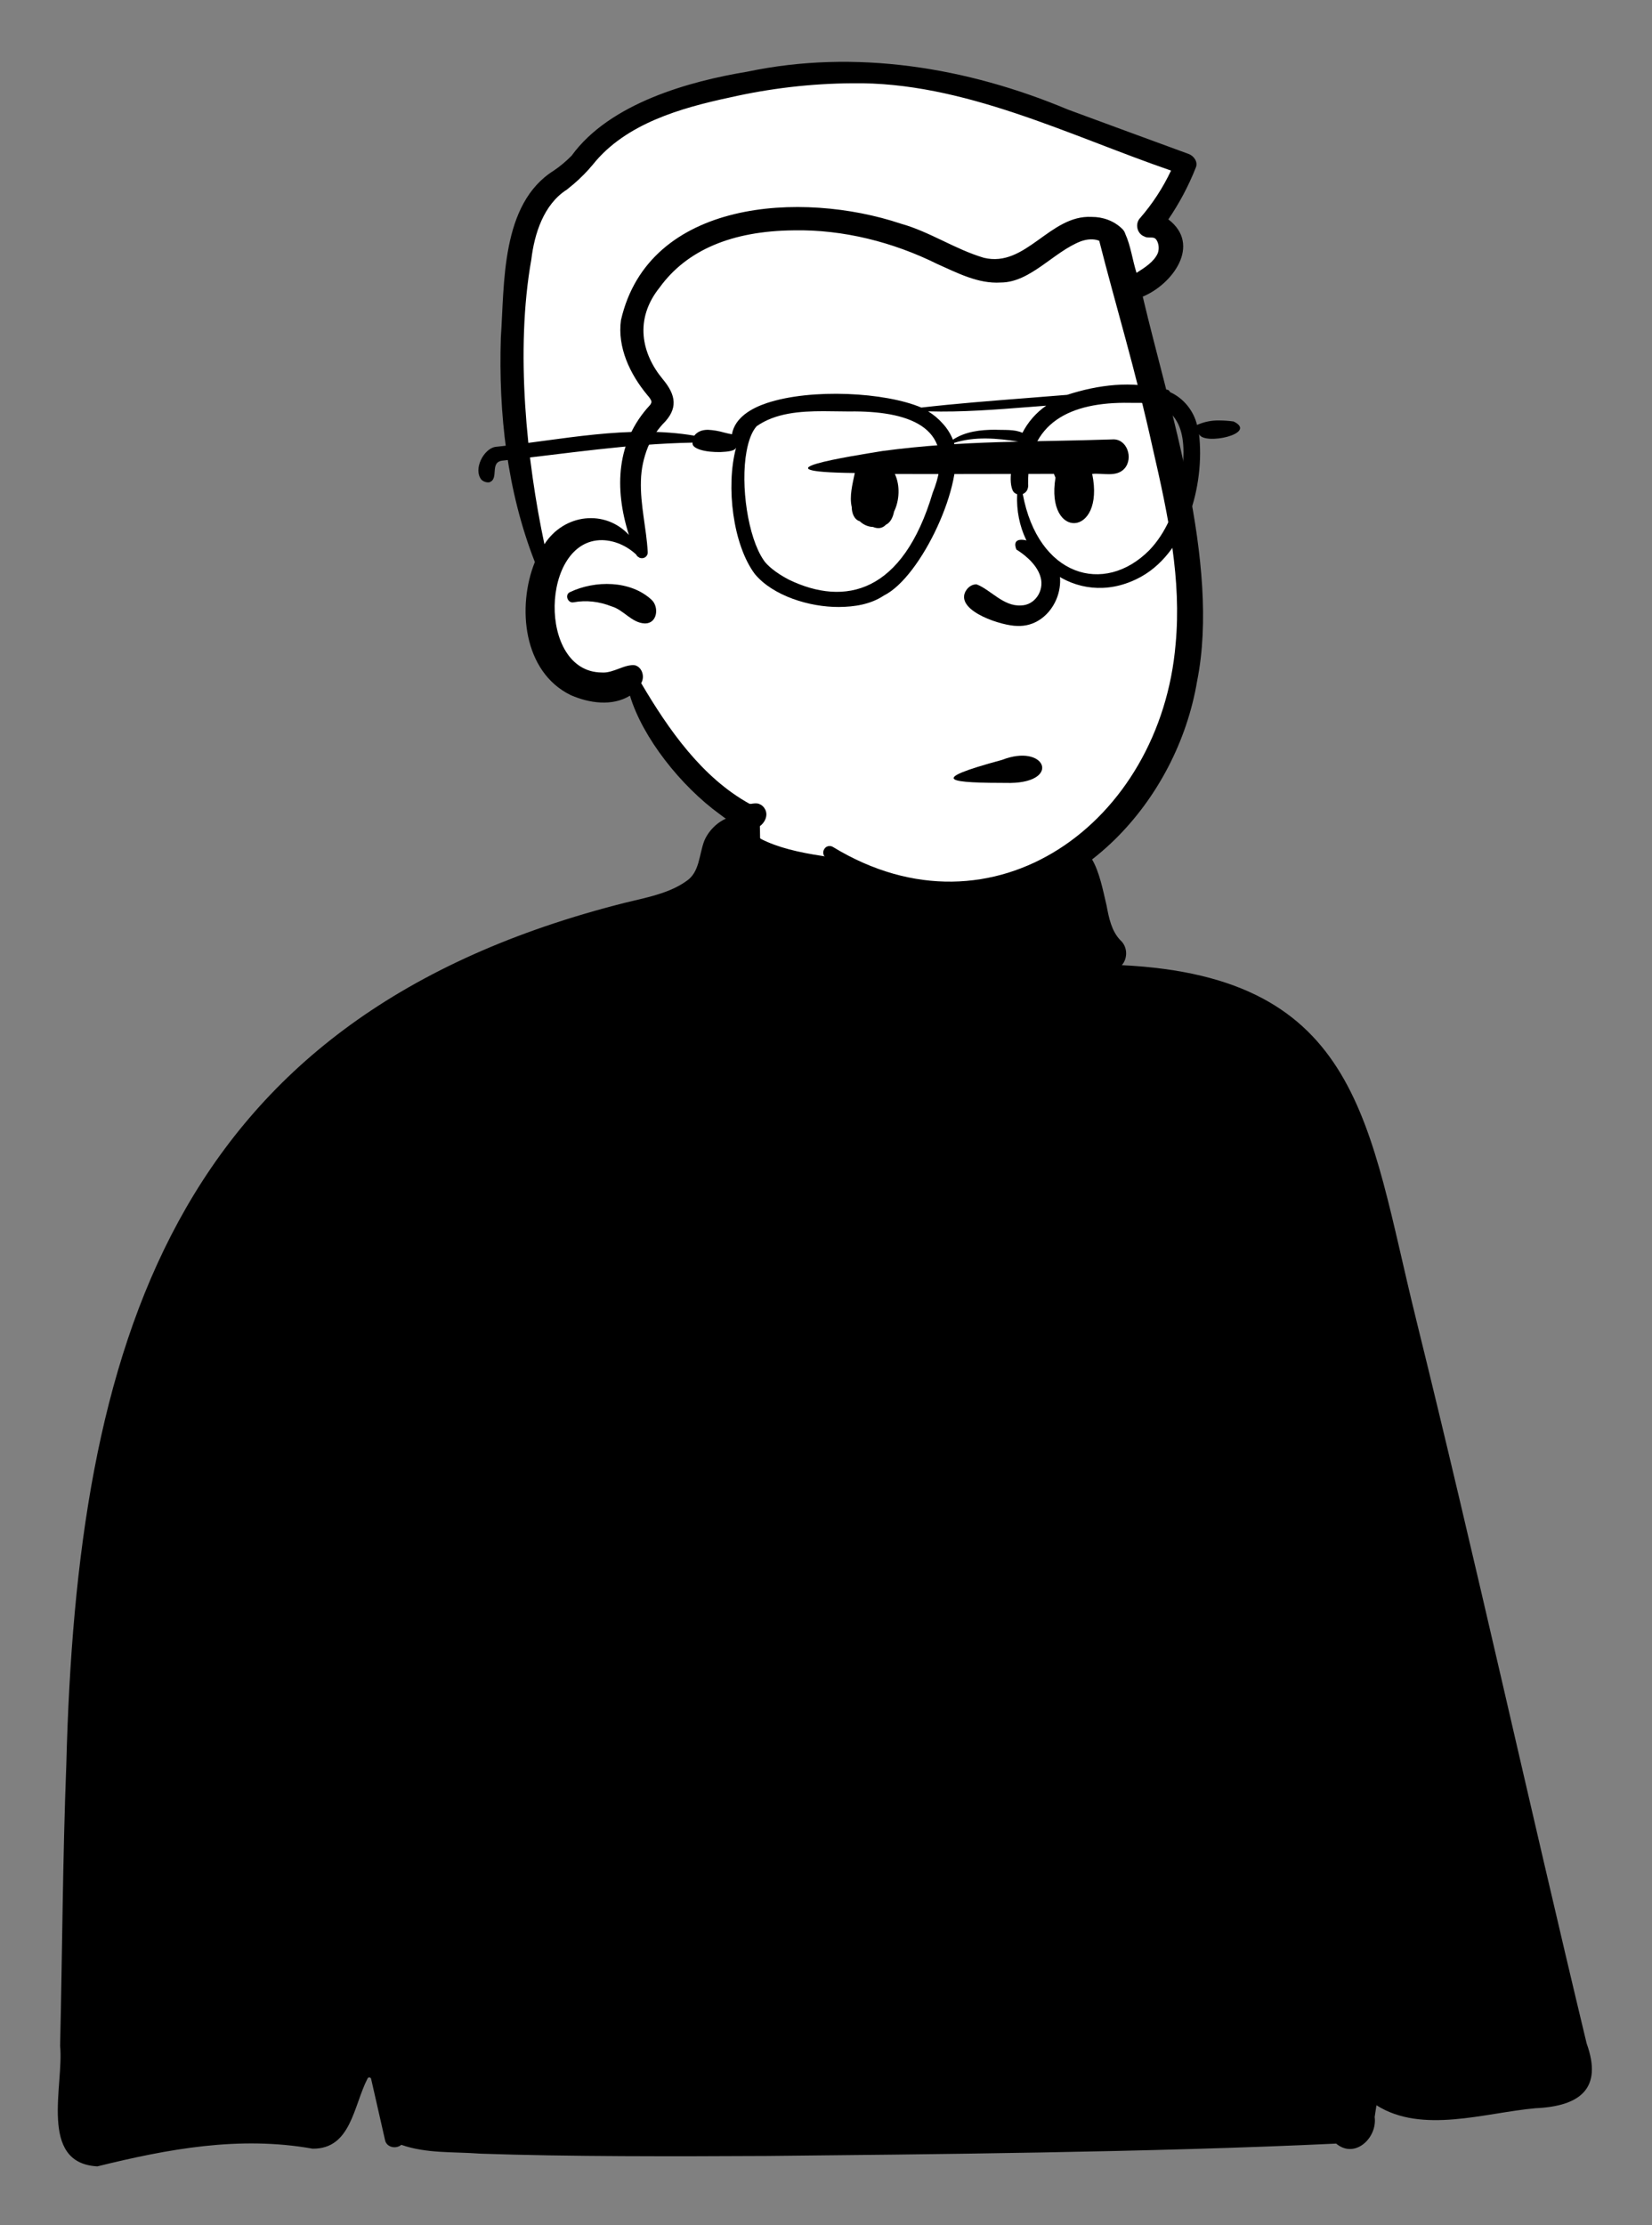 <svg width="202" height="272" xmlns="http://www.w3.org/2000/svg" xmlns:xlink="http://www.w3.org/1999/xlink" xml:space="preserve" overflow="hidden"><rect width="100%" height="100%" fill="#808080" stroke="none"/><defs><clipPath id="clip0"><rect x="973" y="68" width="202" height="272"/></clipPath></defs><g clip-path="url(#clip0)" transform="translate(-973 -68)"><path d="M-6900.85-3781.41C-6889.42-3783.92-6882.64-3783.92-6878.81-3787.83-6874.98-3791.72-6874.28-3798.42-6872.69-3803.57-6871.82-3806.42-6863.23-3809.01-6854.9-3808.61-6848.11-3808.28-6841.28-3805.41-6840.74-3803.57-6839.57-3799.5-6837.67-3782.03-6831.45-3779.35-6825.24-3776.67-6820.41-3777.62-6816.61-3771.21-6812.81-3764.8-6800.33-3738.69-6800.33-3732.6-6800.33-3726.51-6913.82-3729.87-6913.82-3729.87-6913.82-3729.87-6912.28-3778.89-6900.85-3781.41Z" fill="#FFFFFF" transform="matrix(1 0 0 1.001 7939.03 3971.13)"/><path d="M-6954.12-3634.69C-6961.37-3635.06-6958.19-3644.66-6958.68-3649.41-6958.41-3660.94-6958.37-3672.14-6957.92-3683.8-6956.61-3734.88-6945.04-3774.5-6890.78-3788.69L-6890.78-3788.69C-6887.92-3789.48-6884.5-3789.91-6882.1-3791.64-6880.46-3792.73-6880.57-3794.87-6879.9-3796.59-6879.14-3798.37-6877.06-3799.99-6875.07-3799.5-6872.95-3803.2-6873.14-3798.77-6873.09-3796.92-6873.08-3796.87-6873.05-3796.83-6873.01-3796.8-6868.83-3794.64-6862.42-3794.45-6858.43-3793.8-6852.43-3793-6846.3-3793.77-6840.33-3794.2L-6840.33-3794.2C-6840.17-3794.21-6840.12-3794.26-6840.12-3794.3-6840.12-3794.32-6840.15-3794.36-6840.17-3794.41-6840.71-3795.7-6840.22-3798.79-6838.32-3797.75-6837.64-3797.12-6837.52-3796.13-6836.81-3795.54-6832.46-3797.48-6831.6-3792.4-6830.72-3788.64-6830.44-3787.14-6830.12-3785.54-6829.03-3784.41-6828.16-3783.64-6828.1-3782.23-6828.86-3781.37-6799.56-3779.95-6798.73-3761.77-6792.92-3738.32L-6792.92-3738.31C-6785.64-3708.91-6779.09-3679.09-6772.02-3649.69L-6772.02-3649.69C-6770.01-3644.14-6772.9-3642.03-6778.26-3641.79-6784.47-3641.24-6792.12-3638.61-6797.72-3642.15-6797.79-3641.69-6797.88-3641.18-6797.94-3640.72-6797.6-3638.17-6800.36-3635.55-6802.65-3637.47L-6802.65-3637.47C-6825.06-3636.4-6853.33-3636.15-6872.14-3635.96-6883.48-3635.9-6896.56-3635.87-6907.26-3636.24-6910.61-3636.49-6913.87-3636.24-6916.96-3637.32-6917.62-3636.76-6918.81-3637.01-6918.96-3637.95-6919.51-3640.38-6920.09-3642.92-6920.65-3645.37-6920.7-3645.58-6920.98-3645.62-6921.08-3645.43-6922.81-3642.1-6923.09-3636.79-6927.81-3636.85-6936.75-3638.44-6945.47-3636.82-6954.12-3634.69Z" transform="matrix(1 0 0 1.001 7939.03 3971.13)"/><path d="M-2589.89-1981.2C-2594.84-1981.17-2599.04-1982.59-2602.25-1984.9-2606.25-1986.33-2611.07-1988.53-2614.01-1990.84-2615.16-1990.55-2616.52-1991.76-2617.4-1992.4-2622.84-1996.47-2626.42-2001.89-2628.99-2007.64-2630.95-2005.18-2633.11-2005.8-2635.77-2007.03-2641.36-2010.2-2641.39-2016.63-2639.38-2021.6-2643.62-2031.08-2646.29-2056.36-2639.84-2066.46-2638.52-2067.98-2636.59-2068.88-2635.19-2070.43-2633.95-2071.78-2632.77-2073.16-2631.33-2074.24-2626.92-2077.58-2619.35-2079.37-2614.59-2080.21-2594.76-2084.49-2579.53-2076.8-2561.57-2070.29-2562.62-2067.75-2564-2065.35-2565.68-2063.16-2561.23-2061.5-2563.26-2057.76-2566.72-2055.85L-2568.39-2055.07C-2565.18-2043.59-2558.18-2016.81-2561.37-2007.64-2563.91-1993.34-2575.07-1981.1-2589.89-1981.2" fill="#FFFFFF" transform="matrix(1 0 0 1.001 3679.21 2160.77)"/><path d="M-2639.68-2022.87C-2643.65-2033.07-2646.56-2056.79-2640.35-2066.5-2639.03-2068.02-2636.66-2068.78-2635.27-2070.32-2634.02-2071.67-2633.17-2073.75-2631.73-2074.82-2627.34-2078.18-2619.48-2079.71-2614.73-2080.54-2605.62-2082.52-2597.51-2082.2-2589.63-2080.39-2580.36-2078.25-2570.95-2074.41-2561.26-2070.89-2562.31-2068.35-2563.68-2065.51-2565.34-2063.31-2560.88-2061.65-2563.34-2057.65-2566.8-2055.75L-2568.31-2055.07C-2568.71-2057.22-2569.78-2062.82-2572.05-2063.06-2575.1-2063.36-2581.05-2057.44-2584.77-2057.67-2587.69-2057.83-2597.57-2064.5-2610.81-2064.04-2621.86-2063.64-2625.96-2057.27-2628.73-2052.36-2631.5-2047.46-2624.6-2041.37-2624.6-2041.37-2624.6-2041.37-2628.73-2036.09-2628.73-2033.78-2628.73-2031.47-2628.32-2024.1-2628.32-2024.1-2628.32-2024.1-2631.79-2026.48-2634.33-2026.48-2636.87-2026.48-2639.16-2022.87-2639.16-2022.87L-2639.68-2022.87Z" fill="#FFFFFF" transform="matrix(1 0 0 1.001 3679.21 2160.77)"/><path d="M-2589.86-1979.84C-2594.17-1979.84-2598.58-1980.79-2602.19-1983.19-2603.38-1984-2604.45-1984.95-2605.35-1986.05-2605.61-1986.33-2605.61-1986.77-2605.37-1987.07-2605.15-1987.38-2604.7-1987.46-2604.37-1987.26-2584.71-1975.29-2564.29-1990.28-2562.46-2012.04-2561.73-2019.84-2563.31-2027.52-2565.28-2036.04-2567.38-2045.56-2569.84-2053.54-2571.8-2061.28-2572.51-2061.56-2573.32-2061.47-2574.03-2061.22-2577.36-2059.95-2580.21-2056.18-2583.85-2056.18-2586.61-2056-2589.18-2057.37-2591.62-2058.45-2596.99-2061.11-2603.11-2062.67-2609.16-2062.55-2616.73-2062.48-2622.24-2060.13-2625.54-2055.59-2628.69-2051.68-2627.75-2047.49-2625.18-2044.39-2623.52-2042.41-2623.27-2040.75-2625.18-2038.88-2625.93-2038.06-2626.52-2037.13-2626.97-2036.12-2627.51-2034.79-2627.81-2033.38-2627.84-2031.96-2627.93-2028.99-2627.17-2026.21-2627.01-2023.27-2626.97-2022.85-2627.34-2022.48-2627.75-2022.52-2627.77-2022.52-2627.95-2022.52-2628.08-2022.61-2628.08-2022.61-2628.09-2022.61-2628.09-2022.63-2628.24-2022.69-2628.35-2022.81-2628.42-2022.96-2629.55-2024.01-2631.02-2024.68-2632.56-2024.72-2640.11-2024.84-2640.53-2008.62-2632.64-2008.56-2631.23-2008.44-2629.82-2009.62-2628.55-2009.44-2627.66-2009.17-2627.35-2008.01-2627.81-2007.26-2624.46-2001.58-2620.37-1995.73-2614.55-1992.52-2614.41-1992.51-2614.28-1992.52-2614.16-1992.55-2613.88-1992.58-2613.6-1992.61-2613.35-1992.49-2613.08-1992.39-2612.87-1992.2-2612.72-1991.96-2612.14-1991.08-2612.8-1989.95-2613.67-1989.58-2615.23-1988.91-2617.18-1990.49-2618.17-1991.23-2622.96-1994.69-2627.65-2000.62-2629.18-2005.73-2631.36-2004.39-2634.2-2004.82-2636.43-2005.8-2642.25-2008.64-2643.01-2016.58-2640.81-2022.05-2644.22-2030.74-2645.26-2040.19-2644.97-2049.45-2644.51-2055.99-2645-2065.78-2638.49-2069.85-2637.7-2070.38-2636.99-2070.99-2636.32-2071.66-2631.63-2078.12-2621.78-2080.78-2614.86-2081.92-2601.64-2084.71-2587.96-2082.47-2575.63-2077.3-2570.85-2075.54-2565.5-2073.57-2560.87-2071.88-2560.22-2071.64-2559.7-2070.9-2559.99-2070.22-2560.87-2067.99-2562-2065.87-2563.35-2063.89-2559.25-2060.77-2562.88-2055.93-2566.48-2054.46-2563.35-2041.15-2556.95-2021.87-2559.83-2007.52-2562.27-1992.95-2574.37-1979.54-2589.86-1979.84ZM-2602.01-2080.51C-2607.05-2080.48-2612.07-2079.89-2617-2078.77-2622.88-2077.51-2629.7-2075.61-2633.71-2070.59-2634.42-2069.73-2635.22-2068.93-2636.07-2068.2L-2636.89-2067.53C-2639.74-2065.72-2640.87-2062.11-2641.24-2059-2643.23-2047.88-2641.8-2034.36-2639.64-2024.22-2637.23-2027.96-2632.22-2028.5-2629.31-2025.36-2631.14-2031.12-2630.81-2036.78-2626.79-2041.15-2626.68-2041.25-2626.61-2041.39-2626.56-2041.52-2626.55-2041.63-2626.56-2041.73-2626.61-2041.82-2626.74-2042.06-2626.91-2042.28-2627.1-2042.49-2629.18-2045-2630.74-2048.28-2630.28-2051.59-2626.89-2066.36-2608.13-2067.4-2596.07-2063.37-2592.51-2062.38-2589.43-2060.24-2585.91-2059.2-2580.77-2057.95-2577.85-2064.47-2572.72-2064.19-2571.36-2064.2-2569.99-2063.71-2569.01-2062.75-2568.82-2062.58-2568.68-2062.35-2568.61-2062.11-2567.94-2060.64-2567.75-2058.96-2567.24-2057.36-2566.2-2058.02-2565.1-2058.72-2564.64-2059.76-2564.48-2060.22-2564.49-2060.74-2564.7-2061.2-2564.78-2061.37-2564.88-2061.5-2565.01-2061.59-2565.4-2061.78-2565.88-2061.56-2566.28-2061.8-2567.2-2062.14-2567.46-2063.39-2566.78-2064.08-2565.27-2065.82-2564-2067.77-2563.02-2069.85-2575.51-2074.14-2588.44-2080.73-2602.01-2080.51L-2602.01-2080.51ZM-2627.32-2014.55-2627.37-2014.55C-2628.99-2014.62-2629.94-2016.21-2631.45-2016.64-2632.91-2017.22-2634.53-2017.42-2636.07-2017.13-2636.78-2016.98-2637.21-2018.07-2636.5-2018.38-2633.47-2019.82-2629.1-2019.85-2626.5-2017.4-2625.61-2016.51-2625.84-2014.56-2627.32-2014.55Z" transform="matrix(1 0 0 1.001 3679.21 2160.77)"/><path d="M-2313.81-517.637C-2321.32-517.64-2324.26-517.906-2314.85-520.449L-2314.85-520.449C-2309.56-522.519-2307.57-517.744-2313.81-517.637Z" transform="matrix(1 0 0 1.001 3410.37 681.858)"/><path d="M-2313-536.812C-2314.76-536.8-2320.3-538.532-2319.39-540.859-2319.15-541.431-2318.59-541.93-2317.94-541.881-2316.24-541.234-2314.67-539.162-2312.51-539.313-2310.84-539.346-2309.68-541.082-2310.12-542.722-2310.58-544.494-2312.5-545.779-2313.09-546.138-2314.1-548.687-2309.19-546.566-2308.68-545.253-2306.26-541.962-2308.8-536.604-2313-536.812Z" transform="matrix(1 0 0 1.001 3410.37 681.858)"/><path d="M-2329.98-548.754C-2330.2-548.761-2330.43-548.81-2330.62-548.896-2331.21-548.905-2331.82-549.182-2332.24-549.593-2332.95-549.798-2333.22-550.639-2333.22-551.314-2333.53-552.65-2333.13-554.116-2332.85-555.484-2345.77-555.628-2333.28-557.539-2329.48-558.169-2319.58-559.495-2311.07-559.255-2301.39-559.586-2299.56-559.741-2298.75-557.293-2299.87-556.029-2300.85-554.931-2302.53-555.507-2303.82-555.375-2302.22-547.619-2309.56-547.264-2308.31-554.915-2308.37-555.05-2308.46-555.237-2308.49-555.38-2314.86-555.381-2321.6-555.337-2327.95-555.365-2327.29-553.958-2327.38-552.151-2328.05-550.765-2328.17-550.166-2328.44-549.452-2329.06-549.158-2329.3-548.898-2329.64-548.749-2329.98-548.754Z" transform="matrix(1 0 0 1.001 3410.37 681.858)"/><path d="M83.263-398.063C79.686-398.041 75.202-399.422 72.99-402.091 70.318-405.665 69.434-412.756 70.684-417.466L70.67-417.472C70.663-417.475 70.655-417.478 70.648-417.48 70.633-417.328 70.412-417.198 70.009-417.108 68.698-416.836 66.161-416.973 65.493-417.723 65.393-417.834 65.353-417.987 65.383-418.133 57.466-417.984 49.937-416.787 42.196-415.943 40.464-415.799 41.802-413.677 40.496-413.28L40.45-413.28C40.115-413.262 39.787-413.386 39.546-413.623 38.539-414.892 39.836-417.383 41.266-417.614 49.324-418.449 57.485-420.343 65.589-418.984 65.968-419.465 66.513-419.7 67.257-419.7 67.924-419.667 68.585-419.555 69.225-419.368 69.577-419.281 69.905-419.198 70.191-419.154 70.56-421.228 72.635-422.358 74.471-422.969 79.93-424.773 88.927-424.289 93.349-422.415 97.521-422.894 101.848-423.232 106.034-423.558L106.04-423.558C107.731-423.691 109.483-423.827 111.173-423.968 114.956-425.189 119.131-425.74 123.002-424.61 123.071-424.614 123.134-424.616 123.187-424.616 123.55-424.616 123.606-424.534 123.712-424.387 123.732-424.357 123.756-424.325 123.783-424.291 125.415-423.555 126.645-422.029 127.062-420.292 127.927-420.678 128.867-420.866 129.815-420.84 130.39-420.836 130.964-420.794 131.533-420.715 134.593-419.232 127.875-417.745 127.306-419.184 128.04-412.974 125.733-404.398 119.703-401.488 112.297-397.848 104.678-403.759 105.067-411.839 104.828-411.9 104.629-412.064 104.522-412.286 103.856-413.807 104.698-416.64 105.217-418.254 102.617-418.673 99.893-418.915 97.348-418.097 98.747-413.368 93.364-401.72 88.778-399.468 87.166-398.384 85.171-398.071 83.263-398.063L83.263-398.063 83.263-398.063ZM81.366-421.972C78.49-421.972 75.512-421.749 73.212-420.136 72.655-419.518 72.228-418.45 71.976-417.047 71.217-412.924 72.148-406.573 74.066-403.789 74.424-403.21 75.517-402.246 77.155-401.398 84.025-398.084 91.096-399.754 94.745-412.024 97.909-419.885 92.023-421.892 85.293-421.942 83.998-421.925 82.685-421.972 81.366-421.972L81.366-421.972ZM118.807-422.992C111.598-423.119 106.322-420.604 106.408-413.094 106.447-412.815 106.395-412.53 106.261-412.282 106.142-412.09 105.964-411.94 105.754-411.856 107.62-401.805 115.693-399.433 121.225-404.992 123.211-407.063 124.536-410.012 125.054-413.524 125.913-418.238 125.583-423.187 119.608-422.986 119.323-422.991 119.06-422.992 118.807-422.992L118.807-422.992ZM94.178-421.953 94.178-421.953C94.857-421.543 95.469-421.029 95.992-420.433 96.511-419.864 96.926-419.206 97.211-418.491 98.731-419.498 100.606-419.707 102.389-419.707 103.431-419.651 104.744-419.786 105.713-419.331 106.392-420.652 107.397-421.804 108.621-422.645 107.956-422.594 107.275-422.541 106.617-422.489L106.614-422.489C102.518-422.168 98.291-421.834 94.178-421.953Z" transform="matrix(1 0 0 1.001 992.306 540.656)"/></g></svg>